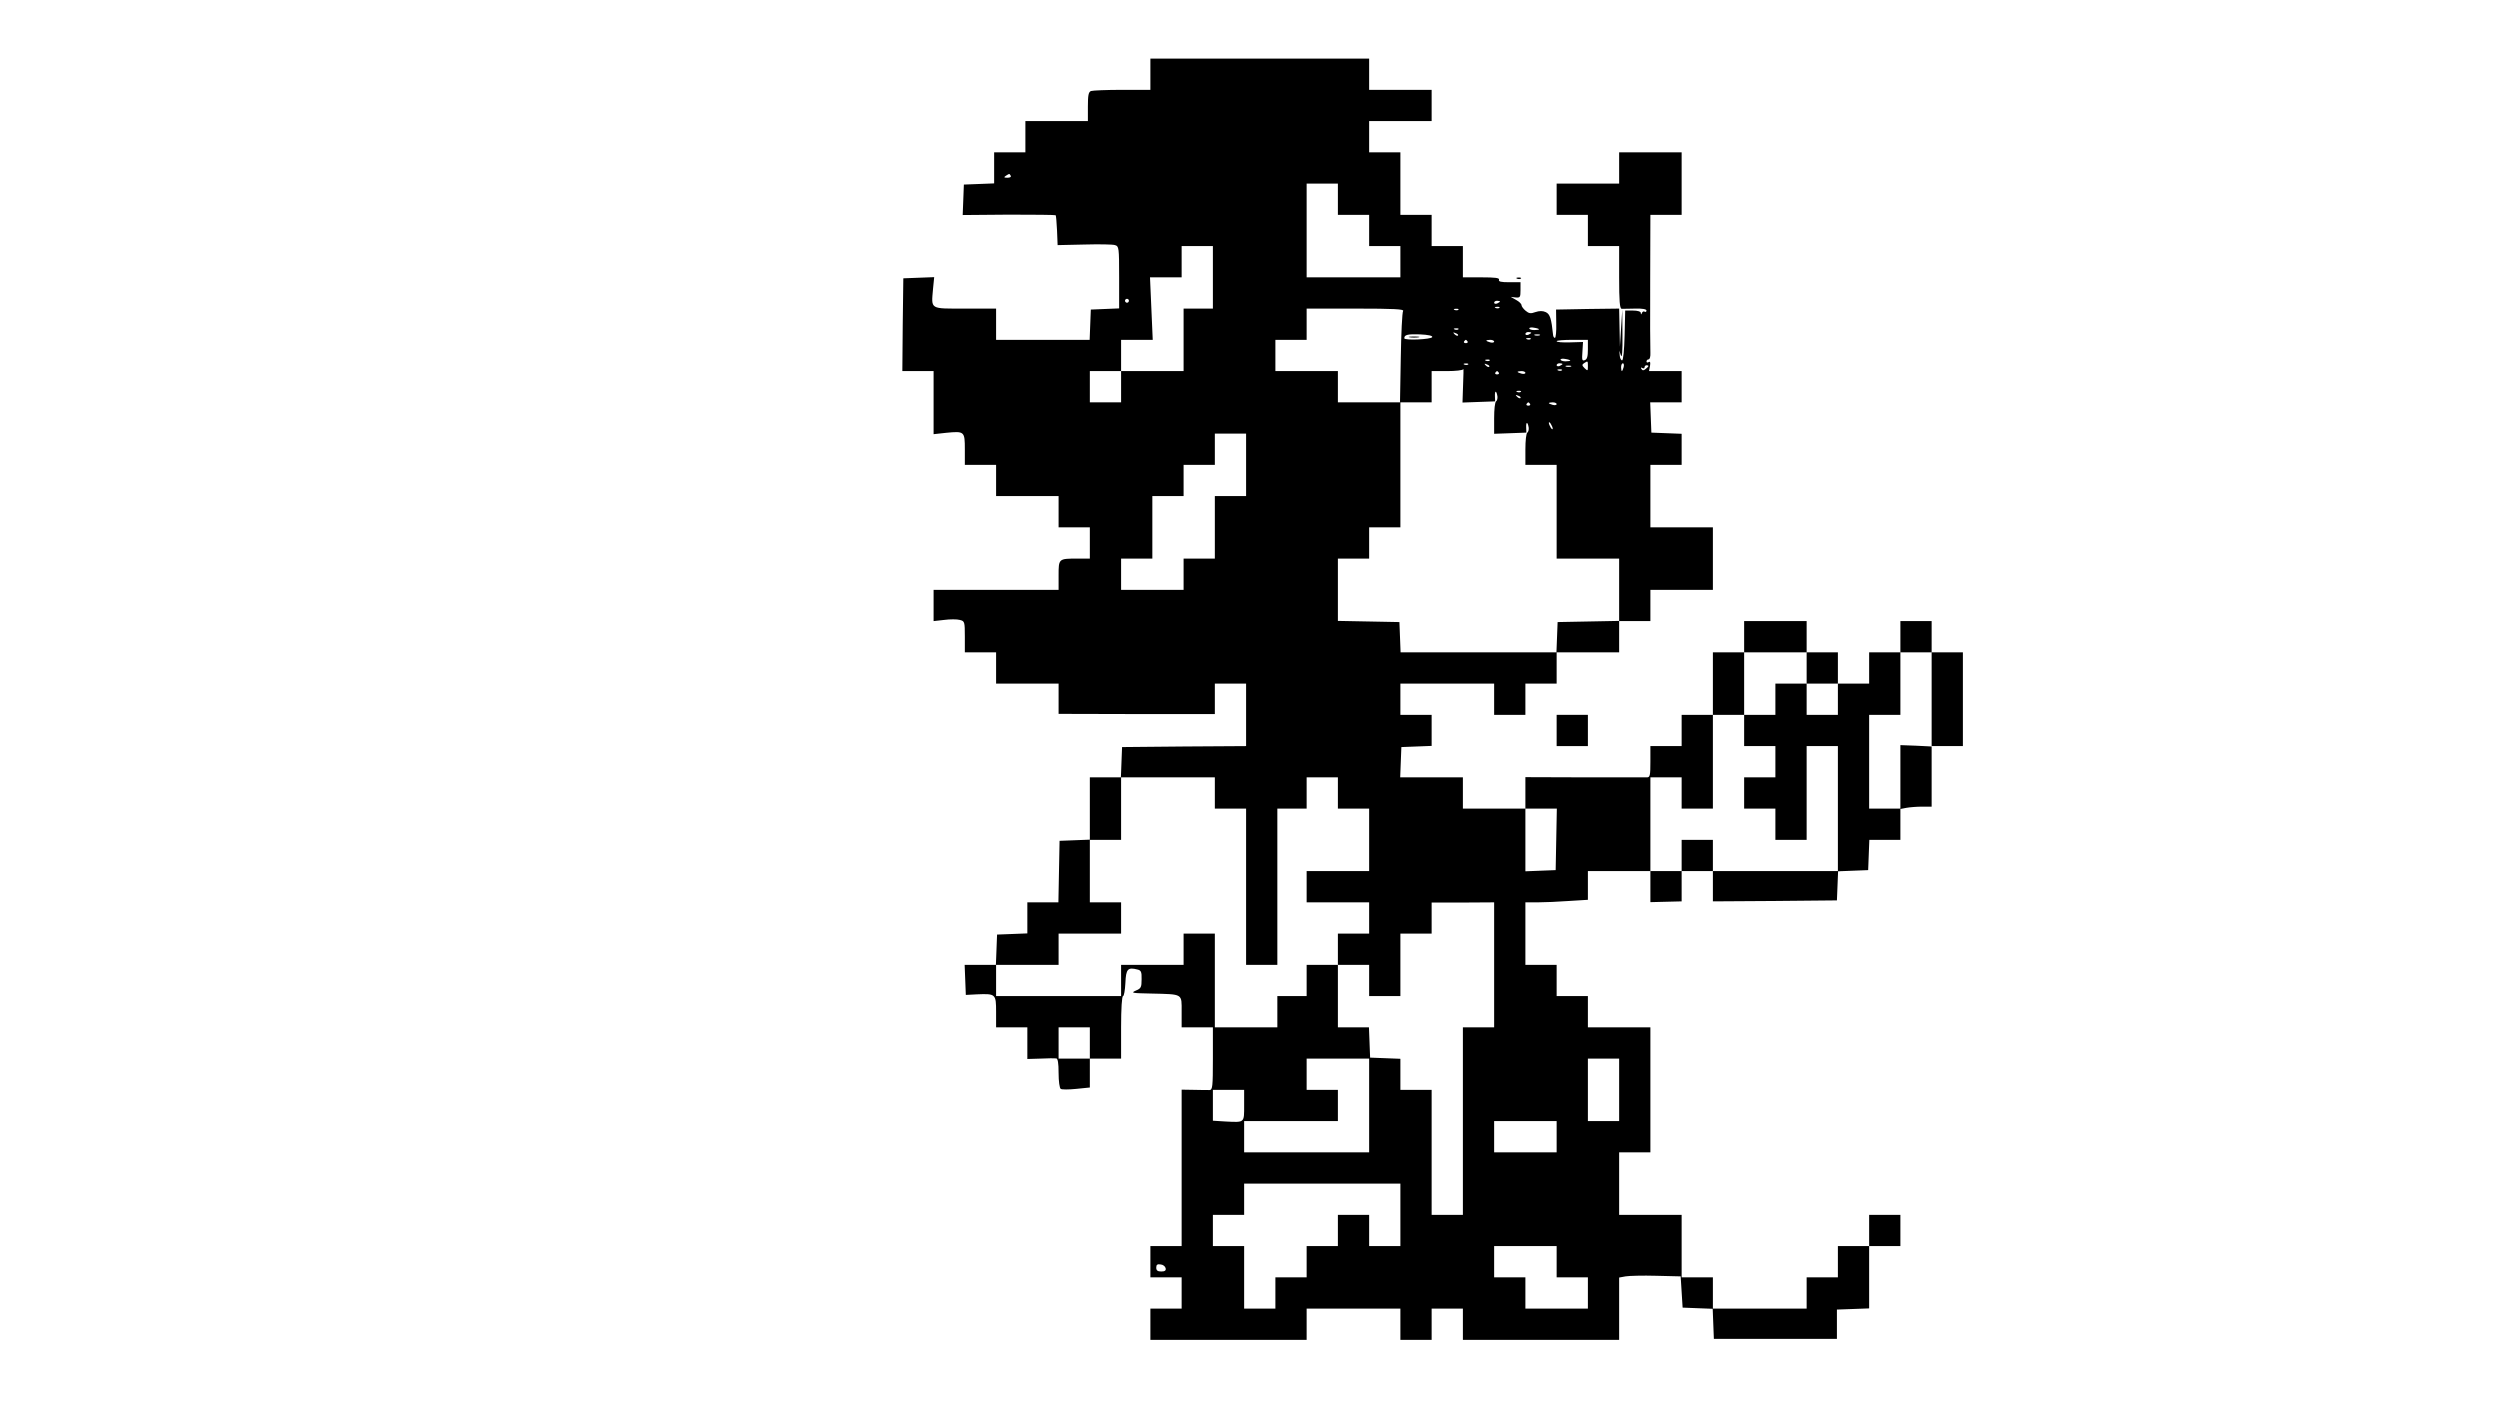 <?xml version="1.0" standalone="no"?>
<!DOCTYPE svg PUBLIC "-//W3C//DTD SVG 20010904//EN"
 "http://www.w3.org/TR/2001/REC-SVG-20010904/DTD/svg10.dtd">
<svg version="1.0" xmlns="http://www.w3.org/2000/svg"
 width="1280pt" height="720pt" viewBox="0 0 1280 720"
 preserveAspectRatio="xMidYMid meet">

<g transform="translate(0,720) scale(0.1,-0.1)"
fill="#000000" stroke="none">
<path d="M5890 6820 l0 -80 -144 0 c-79 0 -151 -3 -160 -6 -13 -5 -16 -22 -16
-80 l0 -74 -160 0 -160 0 0 -80 0 -80 -80 0 -80 0 0 -80 0 -79 -77 -3 -78 -3
-3 -78 -3 -78 236 2 c130 0 238 -1 240 -3 2 -1 5 -37 7 -78 l3 -75 137 3 c75
2 146 1 157 -3 20 -6 21 -13 21 -165 l0 -159 -72 -3 -73 -3 -3 -77 -3 -78
-239 0 -240 0 0 80 0 80 -159 0 c-182 0 -173 -6 -164 100 l6 61 -79 -3 -79 -3
-3 -237 -2 -238 80 0 80 0 0 -161 0 -162 64 7 c94 9 96 8 96 -85 l0 -79 80 0
80 0 0 -80 0 -80 160 0 160 0 0 -80 0 -80 80 0 80 0 0 -80 0 -80 -64 0 c-96 0
-96 0 -96 -86 l0 -74 -320 0 -320 0 0 -80 0 -80 54 6 c30 4 66 4 80 0 25 -6
26 -9 26 -86 l0 -80 80 0 80 0 0 -80 0 -80 160 0 160 0 0 -77 0 -78 400 -1
400 0 0 78 0 78 80 0 80 0 0 -160 0 -160 -317 -2 -318 -3 -3 -77 -3 -78 -79 0
-80 0 0 -160 0 -159 -77 -3 -78 -3 -3 -157 -3 -158 -79 0 -80 0 0 -80 0 -79
-77 -3 -78 -3 -3 -77 -3 -78 -80 0 -80 0 3 -77 3 -77 57 3 c96 4 98 2 98 -90
l0 -79 80 0 80 0 0 -81 0 -81 68 2 c37 2 73 2 80 1 8 -1 12 -23 12 -75 0 -42
5 -78 11 -81 5 -4 41 -4 80 0 l69 7 0 74 0 74 80 0 80 0 0 160 c0 95 4 160 10
160 5 0 10 30 12 67 3 72 12 82 62 69 18 -4 22 -12 21 -50 0 -41 -3 -47 -30
-58 -27 -12 -19 -13 80 -15 164 -4 155 1 155 -93 l0 -80 80 0 80 0 0 -160 c0
-145 -2 -160 -17 -161 -10 0 -46 0 -80 1 l-63 1 0 -400 0 -401 -80 0 -80 0 0
-80 0 -80 80 0 80 0 0 -80 0 -80 -80 0 -80 0 0 -80 0 -80 400 0 400 0 0 80 0
80 240 0 240 0 0 -80 0 -80 80 0 80 0 0 80 0 80 80 0 80 0 0 -80 0 -80 400 0
400 0 0 160 0 159 33 6 c17 3 88 5 157 3 l125 -3 5 -80 5 -80 77 -3 77 -3 3
-77 3 -77 315 0 315 0 0 75 0 75 83 3 82 3 0 159 0 160 80 0 80 0 0 80 0 80
-80 0 -80 0 0 -80 0 -80 -80 0 -80 0 0 -80 0 -80 -80 0 -80 0 0 -80 0 -80
-240 0 -240 0 0 80 0 80 -80 0 -80 0 0 160 0 160 -160 0 -160 0 0 160 0 160
80 0 80 0 0 320 0 320 -160 0 -160 0 0 80 0 80 -80 0 -80 0 0 80 0 80 -80 0
-80 0 0 160 0 160 63 0 c34 0 106 3 160 7 l97 6 0 74 0 73 160 0 160 0 0 -80
0 -79 80 2 80 2 0 78 0 77 80 0 80 0 0 -77 0 -78 317 2 318 3 3 74 3 75 77 3
77 3 3 78 3 77 79 0 80 0 0 79 0 79 31 6 c17 3 53 6 80 6 l49 0 0 155 0 155
80 0 80 0 0 240 0 240 -80 0 -80 0 0 80 0 80 -80 0 -80 0 0 -80 0 -80 -80 0
-80 0 0 -80 0 -80 -80 0 -80 0 0 80 0 80 -80 0 -80 0 0 80 0 80 -160 0 -160 0
0 -80 0 -80 -80 0 -80 0 0 -160 0 -160 -80 0 -80 0 0 -80 0 -80 -80 0 -80 0 0
-80 c0 -69 -2 -80 -17 -80 -10 0 -154 0 -320 0 l-303 1 0 -81 0 -80 -160 0
-160 0 0 80 0 80 -160 0 -161 0 3 78 3 77 78 3 77 3 0 79 0 80 -80 0 -80 0 0
80 0 80 240 0 240 0 0 -80 0 -80 80 0 80 0 0 80 0 80 80 0 80 0 0 80 0 80 160
0 160 0 0 80 0 80 80 0 80 0 0 80 0 80 160 0 160 0 0 160 0 160 -160 0 -160 0
0 160 0 160 80 0 80 0 0 80 0 79 -77 3 -78 3 -3 78 -3 77 81 0 80 0 0 80 0 80
-84 0 -83 0 5 26 c3 19 1 25 -7 20 -6 -4 -11 -2 -11 3 0 6 5 11 11 11 6 0 10
15 9 33 -1 17 -2 184 -1 370 l1 337 80 0 80 0 0 160 0 160 -160 0 -160 0 0
-80 0 -80 -160 0 -160 0 0 -80 0 -80 80 0 80 0 0 -80 0 -80 80 0 80 0 0 -160
c0 -121 3 -160 13 -161 6 0 38 0 70 1 36 1 57 -3 57 -10 0 -6 -4 -9 -9 -6 -5
4 -12 0 -14 -6 -4 -10 -6 -10 -6 0 -1 7 -16 12 -41 12 l-39 0 -3 -127 c-2 -77
-7 -128 -13 -128 -5 0 -11 11 -12 25 l-2 25 8 -25 c6 -16 9 22 8 105 l-1 130
-6 -95 -6 -95 -2 98 -2 97 -162 -2 -161 -3 1 -72 c1 -40 -2 -73 -7 -73 -4 0
-8 6 -9 13 -9 87 -16 109 -38 119 -15 7 -32 7 -53 0 -24 -9 -33 -7 -50 7 -12
10 -21 23 -21 29 0 6 -12 18 -27 26 l-28 16 25 -3 c23 -2 25 1 25 38 l0 40
-58 0 c-42 0 -56 3 -52 13 3 9 -19 12 -90 12 l-95 0 0 80 0 80 -80 0 -80 0 0
80 0 80 -80 0 -80 0 0 160 0 160 -80 0 -80 0 0 80 0 80 160 0 160 0 0 80 0 80
-160 0 -160 0 0 80 0 80 -560 0 -560 0 0 -80z m-715 -520 c3 -6 -4 -10 -17
-10 -18 0 -20 2 -8 10 19 12 18 12 25 0z m1675 -120 l0 -80 80 0 80 0 0 -80 0
-80 80 0 80 0 0 -80 0 -80 -240 0 -240 0 0 240 0 240 80 0 80 0 0 -80z m-640
-400 l0 -160 -75 0 -75 0 0 -160 0 -160 -160 0 -160 0 0 -80 0 -80 -80 0 -80
0 0 80 0 80 80 0 80 0 0 80 0 80 81 0 81 0 -7 160 -7 160 81 0 81 0 0 80 0 80
80 0 80 0 0 -160z m-430 -120 c0 -5 -4 -10 -10 -10 -5 0 -10 5 -10 10 0 6 5
10 10 10 6 0 10 -4 10 -10z m1900 -4 c0 -2 -7 -6 -15 -10 -8 -3 -15 -1 -15 4
0 6 7 10 15 10 8 0 15 -2 15 -4z m-3 -32 c-3 -3 -12 -4 -19 -1 -8 3 -5 6 6 6
11 1 17 -2 13 -5z m-493 -16 c-5 -7 -10 -115 -12 -240 l-4 -228 81 0 81 0 0
80 0 80 79 0 c44 0 81 4 83 10 2 6 1 -31 -1 -80 l-3 -91 83 3 84 3 -1 28 c-1
30 8 28 13 -3 1 -10 -2 -22 -7 -25 -6 -3 -10 -42 -10 -86 l0 -80 83 3 82 3 -1
28 c-1 30 8 28 13 -3 1 -10 -2 -22 -7 -25 -6 -3 -10 -42 -10 -86 l0 -79 80 0
80 0 0 -240 0 -240 160 0 160 0 0 -160 0 -159 -157 -3 -158 -3 -3 -77 -3 -78
-399 0 -399 0 -3 78 -3 77 -157 3 -158 3 0 159 0 160 80 0 80 0 0 80 0 80 80
0 80 0 0 320 0 320 -160 0 -160 0 0 80 0 80 -160 0 -160 0 0 80 0 80 80 0 80
0 0 80 0 80 251 0 c195 0 249 -3 243 -12z m283 6 c-3 -3 -12 -4 -19 -1 -8 3
-5 6 6 6 11 1 17 -2 13 -5z m413 -100 c0 -2 -11 -4 -25 -4 -14 0 -25 4 -25 9
0 4 11 6 25 3 14 -2 25 -6 25 -8z m-413 0 c-3 -3 -12 -4 -19 -1 -8 3 -5 6 6 6
11 1 17 -2 13 -5z m-2 -32 c-3 -3 -11 0 -18 7 -9 10 -8 11 6 5 10 -3 15 -9 12
-12z m375 14 c0 -2 -7 -6 -15 -10 -8 -3 -15 -1 -15 4 0 6 7 10 15 10 8 0 15
-2 15 -4z m-507 -22 c-5 -12 -143 -18 -143 -6 0 18 16 22 80 20 43 -2 66 -7
63 -14z m550 9 c-7 -2 -19 -2 -25 0 -7 3 -2 5 12 5 14 0 19 -2 13 -5z m-46
-19 c-3 -3 -12 -4 -19 -1 -8 3 -5 6 6 6 11 1 17 -2 13 -5z m-323 -12 c3 -5 -1
-9 -9 -9 -8 0 -12 4 -9 9 3 4 7 8 9 8 2 0 6 -4 9 -8z m136 -1 c0 -5 -9 -7 -20
-4 -11 3 -20 7 -20 9 0 2 9 4 20 4 11 0 20 -4 20 -9z m480 -40 c0 -36 -4 -51
-16 -55 -14 -5 -15 1 -12 43 l3 50 -68 -2 c-37 -1 -67 1 -67 6 0 4 36 7 80 7
l80 0 0 -49z m-90 -57 c0 -2 -11 -4 -25 -4 -14 0 -25 4 -25 9 0 4 11 6 25 3
14 -2 25 -6 25 -8z m-413 0 c-3 -3 -12 -4 -19 -1 -8 3 -5 6 6 6 11 1 17 -2 13
-5z m503 -30 c0 -24 -1 -24 -17 -9 -14 14 -14 18 -2 26 19 12 19 12 19 -17z
m-613 10 c-3 -3 -12 -4 -19 -1 -8 3 -5 6 6 6 11 1 17 -2 13 -5z m108 -12 c-3
-3 -11 0 -18 7 -9 10 -8 11 6 5 10 -3 15 -9 12 -12z m375 14 c0 -2 -7 -6 -15
-10 -8 -3 -15 -1 -15 4 0 6 7 10 15 10 8 0 15 -2 15 -4z m313 -16 c-3 -11 -7
-20 -9 -20 -2 0 -4 9 -4 20 0 11 4 20 9 20 5 0 7 -9 4 -20z m-270 3 c-7 -2
-19 -2 -25 0 -7 3 -2 5 12 5 14 0 19 -2 13 -5z m397 3 c0 -2 -6 -9 -14 -15
-11 -9 -16 -9 -22 0 -4 8 -3 9 4 5 7 -4 12 -2 12 3 0 6 5 11 10 11 6 0 10 -2
10 -4z m-443 -22 c-3 -3 -12 -4 -19 -1 -8 3 -5 6 6 6 11 1 17 -2 13 -5z m-323
-12 c3 -5 -1 -9 -9 -9 -8 0 -12 4 -9 9 3 4 7 8 9 8 2 0 6 -4 9 -8z m136 -1 c0
-5 -9 -7 -20 -4 -11 3 -20 7 -20 9 0 2 9 4 20 4 11 0 20 -4 20 -9z m-23 -97
c-3 -3 -12 -4 -19 -1 -8 3 -5 6 6 6 11 1 17 -2 13 -5z m-2 -32 c-3 -3 -11 0
-18 7 -9 10 -8 11 6 5 10 -3 15 -9 12 -12z m49 -30 c3 -5 -1 -9 -9 -9 -8 0
-12 4 -9 9 3 4 7 8 9 8 2 0 6 -4 9 -8z m136 -1 c0 -5 -9 -7 -20 -4 -11 3 -20
7 -20 9 0 2 9 4 20 4 11 0 20 -4 20 -9z m-20 -126 c0 -5 -5 -3 -10 5 -5 8 -10
20 -10 25 0 6 5 3 10 -5 5 -8 10 -19 10 -25z m-1570 -185 l0 -160 -80 0 -80 0
0 -160 0 -160 -80 0 -80 0 0 -80 0 -80 -160 0 -160 0 0 80 0 80 80 0 80 0 0
160 0 160 80 0 80 0 0 80 0 80 80 0 80 0 0 80 0 80 80 0 80 0 0 -160z m2870
-1040 l0 -80 80 0 80 0 0 -80 0 -80 -80 0 -80 0 0 80 0 80 -80 0 -80 0 0 -80
0 -80 -80 0 -80 0 0 -80 0 -80 80 0 80 0 0 -80 0 -80 -80 0 -80 0 0 -80 0 -80
80 0 80 0 0 -80 0 -80 80 0 80 0 0 240 0 240 80 0 80 0 0 -320 0 -320 -320 0
-320 0 0 80 0 80 -80 0 -80 0 0 -80 0 -80 -80 0 -80 0 0 240 0 240 80 0 80 0
0 -80 0 -80 80 0 80 0 0 240 0 240 80 0 80 0 0 160 0 160 160 0 160 0 0 -80z
m640 -161 l0 -241 -80 4 -80 3 0 -162 0 -163 -80 0 -80 0 0 240 0 240 80 0 80
0 0 160 0 160 80 0 80 0 0 -241z m-3670 -479 l0 -80 80 0 80 0 0 -400 0 -400
80 0 80 0 0 400 0 400 75 0 75 0 0 80 0 80 80 0 80 0 0 -80 0 -80 80 0 80 0 0
-160 0 -160 -160 0 -160 0 0 -80 0 -80 160 0 160 0 0 -80 0 -80 -80 0 -80 0 0
-80 0 -80 80 0 80 0 0 -80 0 -80 80 0 80 0 0 160 0 160 80 0 80 0 0 80 0 79
160 0 160 1 0 -320 0 -320 -80 0 -80 0 0 -480 0 -480 -80 0 -80 0 0 320 0 320
-80 0 -80 0 0 80 0 79 -77 3 -78 3 -3 78 -3 77 -79 0 -80 0 0 160 0 160 -80 0
-80 0 0 -80 0 -80 -75 0 -75 0 0 -80 0 -80 -160 0 -160 0 0 240 0 240 -80 0
-80 0 0 -80 0 -80 -160 0 -160 0 0 -80 0 -80 -320 0 -320 0 0 80 0 80 160 0
160 0 0 80 0 80 160 0 160 0 0 80 0 80 -80 0 -80 0 0 160 0 160 80 0 80 0 0
160 0 160 240 0 240 0 0 -80z m1748 -237 l-3 -158 -77 -3 -78 -3 0 161 0 160
80 0 81 0 -3 -157z m-2388 -1043 l0 -80 -80 0 -80 0 0 80 0 80 80 0 80 0 0
-80z m1430 -320 l0 -240 -320 0 -320 0 0 80 0 80 240 0 240 0 0 80 0 80 -80 0
-80 0 0 80 0 80 160 0 160 0 0 -240z m1280 80 l0 -160 -80 0 -80 0 0 160 0
160 80 0 80 0 0 -160z m-1920 -79 c0 -91 4 -88 -96 -83 l-64 4 0 79 0 79 80 0
80 0 0 -79z m1600 -161 l0 -80 -160 0 -160 0 0 80 0 80 160 0 160 0 0 -80z
m-800 -400 l0 -160 -80 0 -80 0 0 80 0 80 -80 0 -80 0 0 -80 0 -80 -80 0 -80
0 0 -80 0 -80 -80 0 -80 0 0 -80 0 -80 -80 0 -80 0 0 160 0 160 -80 0 -80 0 0
80 0 80 80 0 80 0 0 80 0 80 400 0 400 0 0 -160z m800 -240 l0 -80 80 0 80 0
0 -80 0 -80 -160 0 -160 0 0 80 0 80 -80 0 -80 0 0 80 0 80 160 0 160 0 0 -80z
m-2002 -33 c3 -12 -4 -17 -22 -17 -19 0 -26 5 -26 20 0 15 6 19 23 16 12 -1
23 -10 25 -19z"/>
<path d="M7218 5473 c12 -2 32 -2 45 0 12 2 2 4 -23 4 -25 0 -35 -2 -22 -4z"/>
<path d="M7768 5773 c7 -3 16 -2 19 1 4 3 -2 6 -13 5 -11 0 -14 -3 -6 -6z"/>
<path d="M7970 3460 l0 -80 80 0 80 0 0 80 0 80 -80 0 -80 0 0 -80z"/>
</g>
</svg>

